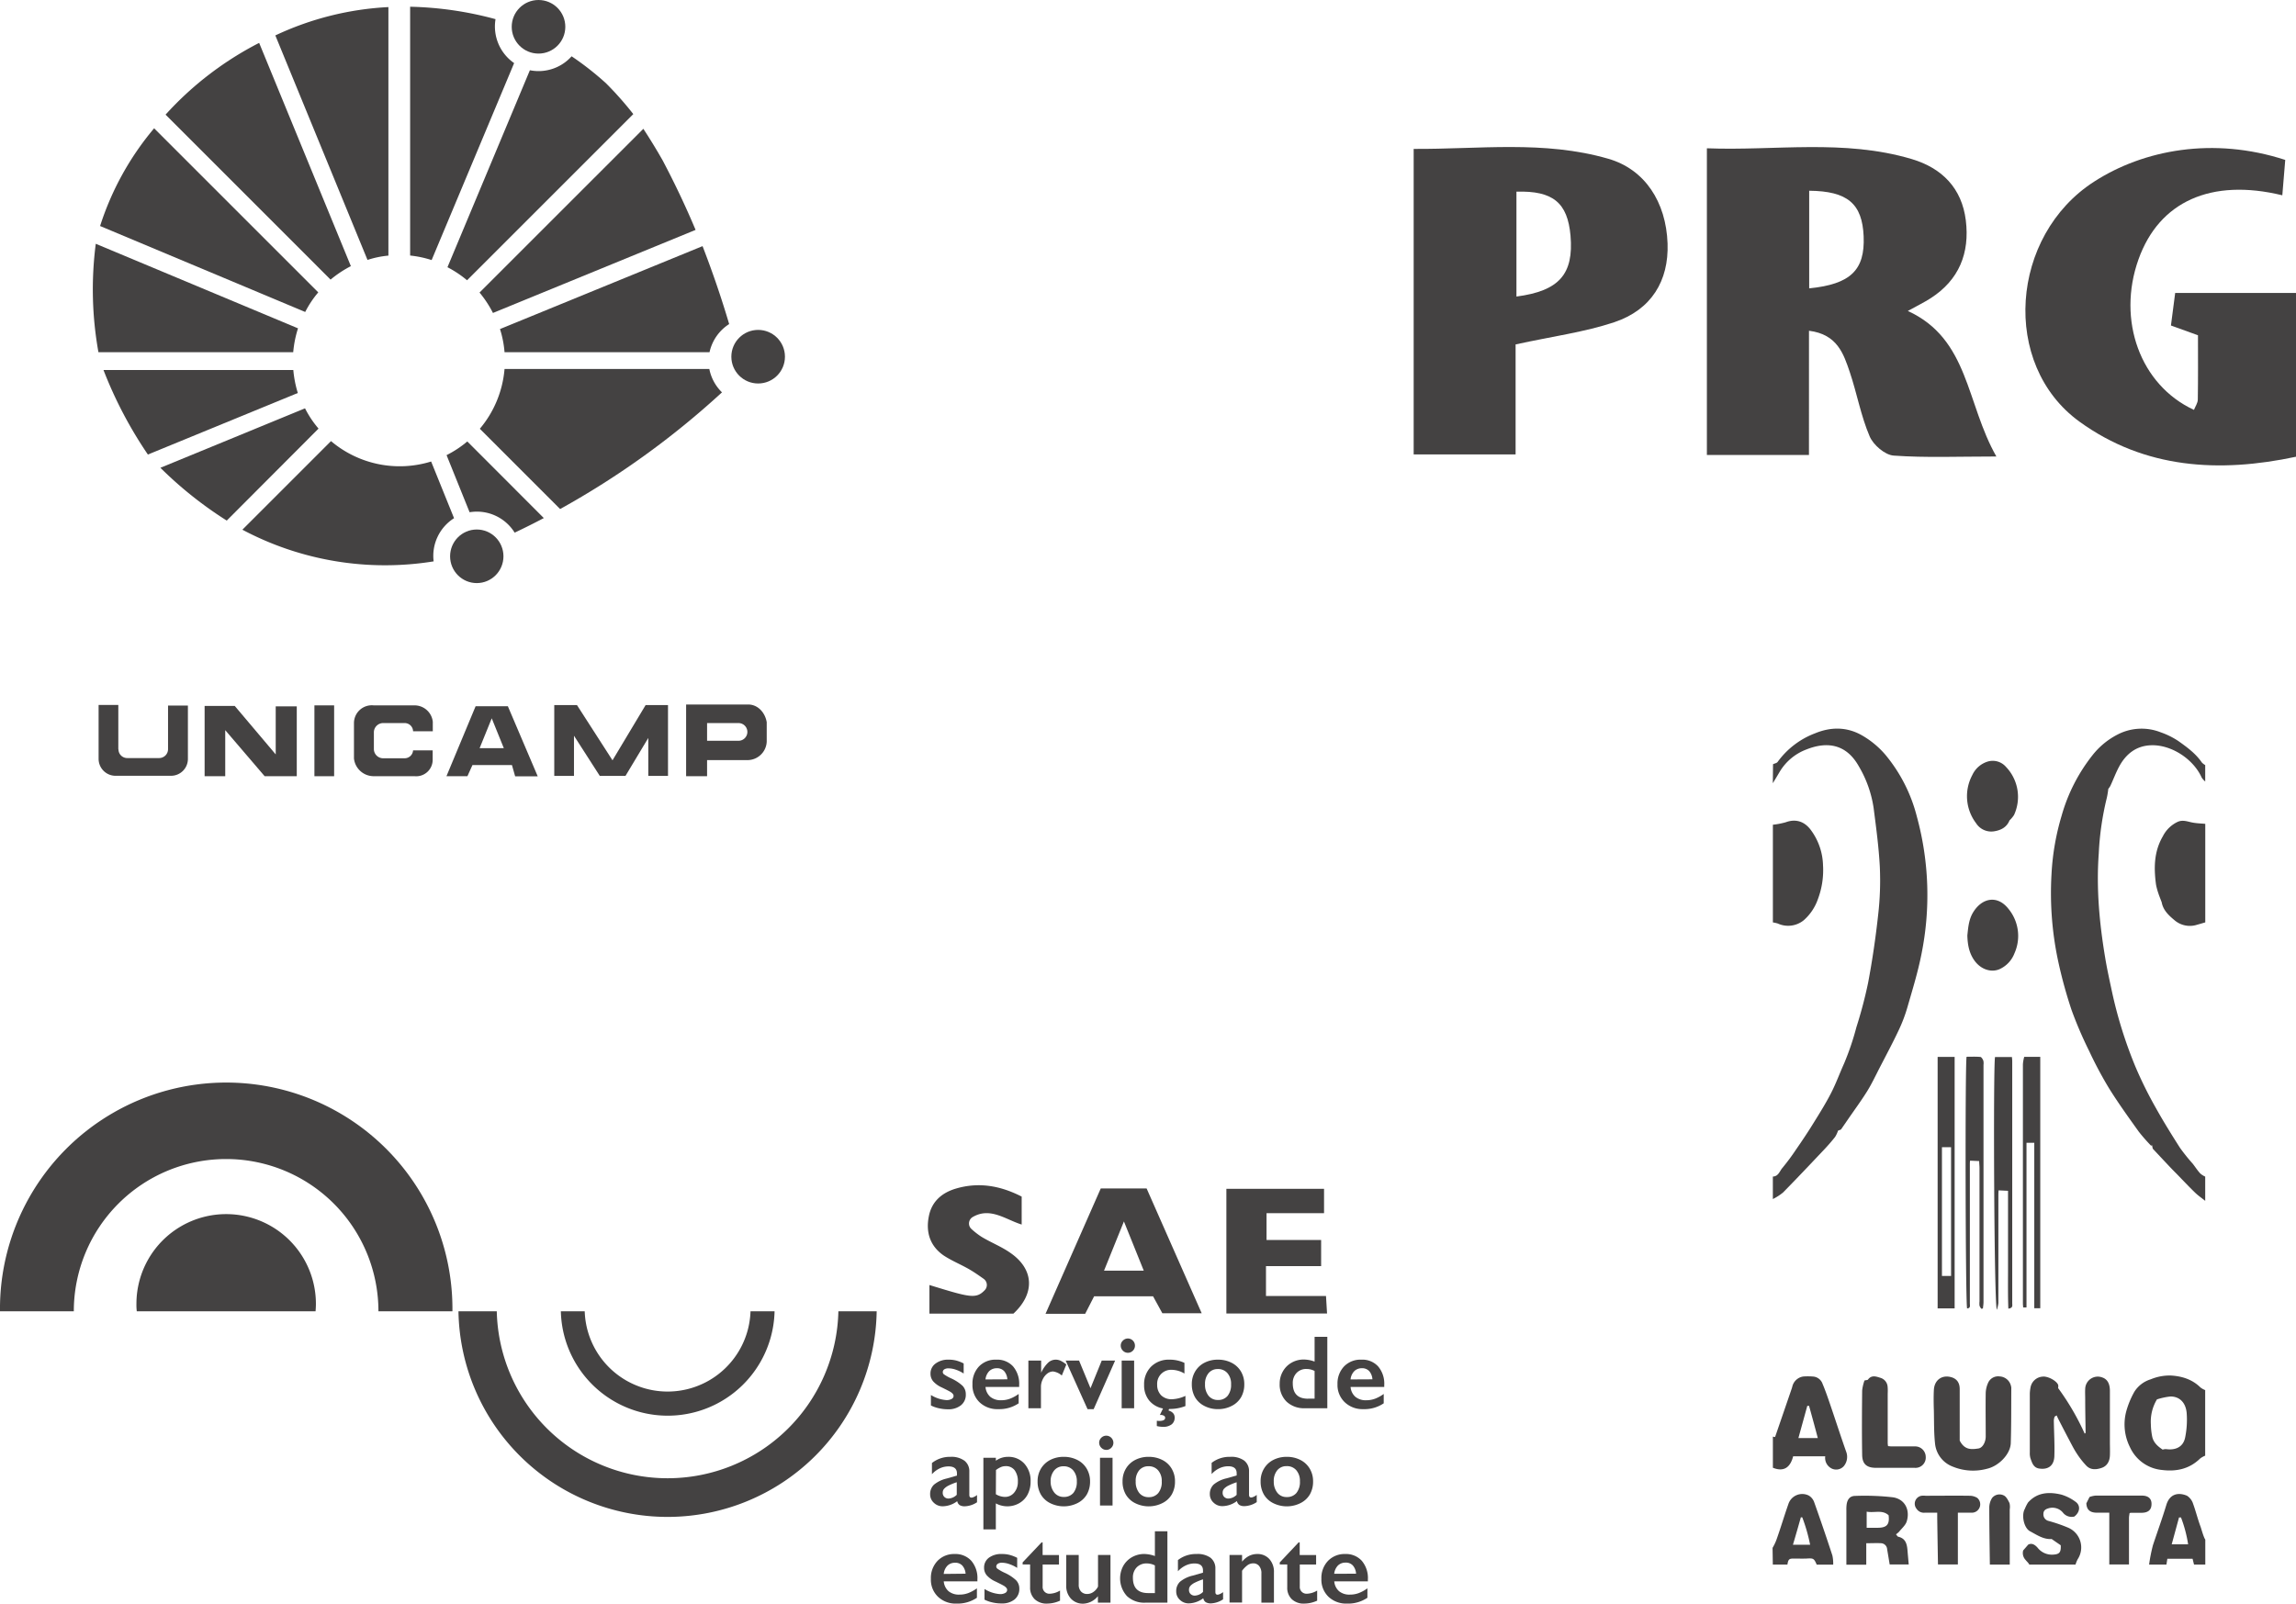<svg xmlns="http://www.w3.org/2000/svg" viewBox="0 0 787.27 550.03"><defs><style>.cls-1{fill:#444242;}</style></defs><title>logos-group</title><g id="Camada_2" data-name="Camada 2"><g id="FESTV_arts_H"><g id="_90919680" data-name=" 90919680"><path id="_124851560" data-name=" 124851560" class="cls-1" d="M140.63,87.64V2.31a121.06,121.06,0,0,1,29.28,4.26,15.26,15.26,0,0,0,6.38,15.07L148,89.2a35.82,35.82,0,0,0-7.41-1.56Z"/><path id="_124851488" data-name=" 124851488" class="cls-1" d="M133.18,87.64V2.43a103.15,103.15,0,0,0-38.77,9.72l31.6,77a32.62,32.62,0,0,1,7.17-1.48Z"/><path id="_124851416" data-name=" 124851416" class="cls-1" d="M120.3,91.26,88.86,14.71A112.48,112.48,0,0,0,56.77,39.32L113.35,95.9a37.75,37.75,0,0,1,7-4.64Z"/><path id="_124851344" data-name=" 124851344" class="cls-1" d="M52.85,44A98.56,98.56,0,0,0,34.32,77.52L104.65,107a34.2,34.2,0,0,1,4.48-6.72L52.85,44Z"/><path id="_124851272" data-name=" 124851272" class="cls-1" d="M102.18,112.61l-69.34-29a121.67,121.67,0,0,0,.91,37.18h66.79a37.38,37.38,0,0,1,1.64-8.16Z"/><path id="_124851200" data-name=" 124851200" class="cls-1" d="M100.57,126.9H35.48a143.35,143.35,0,0,0,15.23,29l51.41-21.11a37.56,37.56,0,0,1-1.55-7.94Z"/><path id="_124851128" data-name=" 124851128" class="cls-1" d="M109.22,147a34.34,34.34,0,0,1-4.63-6.95L55,160.44a133.58,133.58,0,0,0,22.75,18.11L109.22,147Z"/><path id="_124851056" data-name=" 124851056" class="cls-1" d="M148.69,192.54a15.29,15.29,0,0,1,7-14.81l-7.86-19.44a36.43,36.43,0,0,1-34.33-7L83.11,181.68a104.26,104.26,0,0,0,65.58,10.86Z"/><path id="_124850984" data-name=" 124850984" class="cls-1" d="M153.12,156.1l7.9,19.59a15.23,15.23,0,0,1,15.45,7q5.07-2.4,10-5l-26.24-26.28a35.86,35.86,0,0,1-7.14,4.71Z"/><path id="_124850912" data-name=" 124850912" class="cls-1" d="M247.54,134.55a15.31,15.31,0,0,1-4.32-8H173a36.49,36.49,0,0,1-8.47,20.51l27.53,27.53a288.59,288.59,0,0,0,55.48-40Z"/><path id="_124850840" data-name=" 124850840" class="cls-1" d="M207.88,28.65a116.87,116.87,0,0,1,9.27,10.48l-57,57a36.74,36.74,0,0,0-6.72-4.48l28.26-67.56A15.19,15.19,0,0,0,196,19.31a104.18,104.18,0,0,1,11.89,9.34Z"/><ellipse id="_124850768" data-name=" 124850768" class="cls-1" cx="163.48" cy="190.8" rx="9.15" ry="9.19"/><circle id="_124850696" data-name=" 124850696" class="cls-1" cx="259.96" cy="122.34" r="9.19"/><circle id="_124850624" data-name=" 124850624" class="cls-1" cx="184.65" cy="9.19" r="9.19"/><polygon id="_124850528" data-name=" 124850528" class="cls-1" points="70.16 266.23 70.16 242.12 80.49 242.12 94.54 258.75 94.54 242.27 101.76 242.27 101.76 266.23 90.75 266.23 77.23 250.43 77.23 266.23 70.16 266.23"/><polygon id="_124850456" data-name=" 124850456" class="cls-1" points="107.81 266.23 107.81 241.93 114.57 241.93 114.57 266.23 107.81 266.23"/><path id="_124850384" data-name=" 124850384" class="cls-1" d="M141.64,257.37h6.72v3.23a5.65,5.65,0,0,1-6.23,5.62h-14a6.8,6.8,0,0,1-6.76-6.08V248a6.12,6.12,0,0,1,6.76-6.07h14a6.3,6.3,0,0,1,6.27,5.62v3.26h-6.76a2.88,2.88,0,0,0-3-2.81h-7.06a3.21,3.21,0,0,0-3.38,3v6.07a3.19,3.19,0,0,0,3.38,3h7.06a2.89,2.89,0,0,0,3-2.77Z"/><path class="cls-1" d="M174.14,242.23H163.08l-10,24h7.19L162,262.4h13.54l1.1,3.87h7.74Zm-1.39,14.37h-8.29l4.15-10.23,4.14,10.23Z"/><polygon id="_124850240" data-name=" 124850240" class="cls-1" points="196.81 252.34 196.81 266.12 190.05 266.12 190.05 241.82 197.83 241.82 210.02 260.77 221.38 241.82 229.05 241.82 229.05 266.12 222.29 266.12 222.29 253.1 214.47 266.12 205.66 266.12 196.81 252.34"/><path class="cls-1" d="M256.54,241.63H235.26v24.6h7.19V260.7h14.09a6.62,6.62,0,0,0,6.36-6.36v-6.63C262.35,244.39,259.86,241.63,256.54,241.63Zm-3.31,12.44H242.45V248h10.78A3,3,0,1,1,253.23,254.07Z"/><path id="_124850096" data-name=" 124850096" class="cls-1" d="M40.57,257V241.78H33.81v18.49a5.81,5.81,0,0,0,5.81,5.81h19a5.79,5.79,0,0,0,5.81-5.81V242H57.62v15a3.05,3.05,0,0,1-3,3h-11a3,3,0,0,1-3-3Z"/><path id="_124850024" data-name=" 124850024" class="cls-1" d="M238.48,78.78Q233.37,66.65,227.21,55q-3.14-5.52-6.61-10.82l-56.17,56.16a37.71,37.71,0,0,1,4.6,7l69.45-28.48Z"/><path id="_124849952" data-name=" 124849952" class="cls-1" d="M240.9,84.42c3.38,8.77,6.46,17.7,9.12,26.73a15.35,15.35,0,0,0-6.73,9.65H173a35.22,35.22,0,0,0-1.56-7.94L240.9,84.42Z"/></g><path class="cls-1" d="M689.11,517.72a5.53,5.53,0,0,0-.08-2.2c-.49-1-1.12-2.26-2-2.63a3.26,3.26,0,0,0-3.93.84,6.17,6.17,0,0,0-1,3.44c0,6.48.12,13,.2,19.45h6.82Q689.12,527.17,689.11,517.72Z"/><path class="cls-1" d="M712.4,534.81A7.37,7.37,0,0,0,709.22,524a52.77,52.77,0,0,0-6.92-2.38,2.29,2.29,0,0,1-1.64-2.37c0-1.07.62-1.58,1.56-1.87a4.69,4.69,0,0,1,5.1,1.38,3.79,3.79,0,0,0,3.94,1.39c2-1.52,2.22-3.88.32-5.14a15.42,15.42,0,0,0-4.8-2.39c-4.19-1-8.28-.81-11.42,2.75a13.9,13.9,0,0,0-1.07,2.15c-1.23,2.08-.36,6.53,1.77,7.67,2.36,1.25,4.63,2.87,7.42,2.66L706.6,530c.13,2.45-.46,3.08-2.6,3.21a6.2,6.2,0,0,1-5.34-2.38c-.89-1-1.95-1.7-3.2-1.06l-1.74,2a3.41,3.41,0,0,0,.84,3.27c.3.43,1,1,1.26,1.58h15.85A10.7,10.7,0,0,1,712.4,534.81Z"/><path class="cls-1" d="M693.63,365q0,41,0,81.94c0,.49.06,1,.09,1.48l1.14,0V403.56c0-3.46,0-11.61,0-11.61l2.67,0V448.7h2.05V362.47h-5.5A13.45,13.45,0,0,0,693.63,365Z"/><path class="cls-1" d="M737.73,515.78c0-1.79-1.13-2.8-3.25-2.81-5.33,0-10.67,0-16,0a8.36,8.36,0,0,0-2,.47l-1.09,2.16c.07,2.08,1.11,3.14,3.32,3.22,1.4,0,2.8,0,4.54,0v17.77H730c0-.84,0-1.69,0-2.54,0-4.44,0-8.89,0-13.33,0-.61.14-1.22.19-1.7a2.14,2.14,0,0,1,.35-.16c1.28,0,2.57,0,3.85,0C736.66,518.82,737.75,517.8,737.73,515.78Z"/><path class="cls-1" d="M688.64,448.84c1.68-.2,1.33-1.18,1.33-1.87q0-41.49,0-83c0-.43-.06-.86-.1-1.43h-5.8c-.65,2.83-.33,85.34.63,86.69a12.53,12.53,0,0,0,.52-2.29q0-18.46,0-36.91c0-.52,0-1,.08-1.76l3.23.16V422.1c0,4.45,0,8.9,0,13.34S688.46,444.33,688.64,448.84Z"/><path class="cls-1" d="M676.58,312.89c-1.54,2.5-1.72,5.37-2,7.94.08,3.28.65,6.16,2.46,8.66,2.21,3.06,5.8,4.2,8.7,2.86a9.79,9.79,0,0,0,5-5.4,14.6,14.6,0,0,0-2.12-15.3C684.87,306.94,679.64,307.91,676.58,312.89Z"/><path class="cls-1" d="M670.22,362.5h-5.83v86.25h5.83ZM669,437.63h-3.13V393.47H669Z"/><path class="cls-1" d="M705.72,475c-.55-1.43-3.51-3-5.21-2.85a4.51,4.51,0,0,0-4.26,3.68,12.42,12.42,0,0,0-.25,2.35q0,10,0,20a6.3,6.3,0,0,0,.19,1.9c.56,1.57,1,3.32,3.06,3.61,3.07.44,5-1,5.16-4.11.15-4.13-.12-8.27-.18-12.41a5.85,5.85,0,0,1,.27-1.28l.7-.43c.2.44.39.89.61,1.31,1.15,2.24,2.3,4.48,3.48,6.71.88,1.65,1.7,3.34,2.72,4.9a28.68,28.68,0,0,0,3.4,4.36c1.48,1.51,3.43,1.34,5.27.7s2.68-2.25,2.78-4.16c.07-1.58,0-3.16,0-4.74,0-5.83,0-11.66,0-17.48,0-2.51-.89-4-2.54-4.59a4.32,4.32,0,0,0-5.93,3.85c-.07,1.18,0,2.37,0,3.56,0,3.85.09,7.71.14,11.56l-.31.28a86.63,86.63,0,0,0-9.12-15.64A2.89,2.89,0,0,0,705.72,475Z"/><path class="cls-1" d="M647.24,475.63a3.44,3.44,0,0,0-2.46-3.06c-1.43-.45-3.06-1.07-4.28.61-.13.17-.52.14-1.19.3a15.33,15.33,0,0,0-.8,3.45c-.07,7.3-.12,14.61,0,21.91,0,3.2,1.44,4.57,4.66,4.6,4.44,0,8.88,0,13.33,0a3.52,3.52,0,0,0,3.81-3.78,3.63,3.63,0,0,0-3.76-3.57c-2.67,0-5.33,0-8,0-.37,0-.75-.07-1.16-.1a9,9,0,0,1-.12-1l0-16.88C647.3,477.3,647.32,476.46,647.24,475.63Z"/><path class="cls-1" d="M607.88,536.62h5c.31-1.87.59-2.09,2.38-2.06,1.38,0,2.76.05,4.14,0,2.39-.15,2.59-.08,3.53,2.09h5.65a13.11,13.11,0,0,0-.28-3.15c-2-6.11-4.07-12.19-6.23-18.25a4.33,4.33,0,0,0-1.88-2.31,5,5,0,0,0-7,3c-1.35,3.84-2.51,7.74-3.86,11.58a17.07,17.07,0,0,1-1.54,3.37m9.63-10.48.55,0a58.18,58.18,0,0,1,2.7,9.42h-5.9C615.78,526.46,616.65,523.4,617.51,520.34Z"/><path class="cls-1" d="M681.6,261.19a8.6,8.6,0,0,0-5.32,4.64,15.33,15.33,0,0,0,1.29,16.51,6.16,6.16,0,0,0,6,2.81c2.36-.33,4.48-1.31,5.46-3.76a9.75,9.75,0,0,0,1.56-1.87A14.87,14.87,0,0,0,687.8,263,6,6,0,0,0,681.6,261.19Z"/><path class="cls-1" d="M663.1,476.72c-.12,2.36-.08,4.74,0,7.11.08,3.79,0,7.61.41,11.37a9.43,9.43,0,0,0,5.95,7.78,18.31,18.31,0,0,0,11.9.77c4-.92,8-5,8.11-8.8.2-6.32.14-12.64.18-19a3,3,0,0,0-.11-.58,4.19,4.19,0,0,0-3.9-3.28,3.76,3.76,0,0,0-4,2.33,9.18,9.18,0,0,0-.76,3.24c-.08,5,0,10,0,15,0,2-1.09,3.93-2.49,4.14-2.33.35-4.73.63-6.43-2.71v-3.4c0-4.75,0-9.49,0-14.23,0-2.23-1-3.58-2.93-4.12C665.85,471.47,663.28,473.33,663.1,476.72Z"/><path class="cls-1" d="M752,515.81a5.1,5.1,0,0,0-2.12-2.81c-2.92-1.22-5.9-.69-7.07,3.17-1.41,4.66-3.08,9.24-4.61,13.86a58.13,58.13,0,0,0-1.3,6.59h5.94c.11-.69.22-1.37.32-2h8.65c.19.78.34,1.41.5,2h3.86v-8.57c-.55-.68-1.34-3.63-1.62-4.41C753.58,521.06,752.93,518.37,752,515.81Zm-7.35,13.86c.86-3.14,1.69-6.18,2.51-9.21h.68a44.67,44.67,0,0,1,2.44,9.22Z"/><path class="cls-1" d="M674.5,448.76c1.24-.05.94-1,.94-1.72q0-23.85,0-47.72c0-.37,0-.75.08-1.24l3.12.15c0,.87.11,1.6.11,2.33v45.79a6.63,6.63,0,0,0,0,1.48,4,4,0,0,0,.62,1.06l.55-.11c.07-.73.2-1.46.2-2.19q0-40.68,0-81.36a4,4,0,0,0-.07-1.47c-.2-.49-.63-1.22-1-1.25-1.59-.14-3.2-.06-4.73-.06C673.77,364.41,673.93,447.69,674.5,448.76Z"/><path class="cls-1" d="M755,261.54c-2.12-3.1-5.11-5.28-8.09-7.39a27,27,0,0,0-6.08-3,17.86,17.86,0,0,0-14.77.8,26,26,0,0,0-8.51,7,59.29,59.29,0,0,0-10.63,20.77,84.93,84.93,0,0,0-3.47,19.88,111.72,111.72,0,0,0,2.39,30.62,159.21,159.21,0,0,0,4.44,16.11,135.26,135.26,0,0,0,6.06,14.13,134.89,134.89,0,0,0,6.94,13c3.13,5,6.63,9.86,10.09,14.7a62.06,62.06,0,0,0,4.23,4.82l.29-.23c.09.42.18.85.27,1.23,1.72,1.84,3.4,3.64,5.09,5.43,1,1.07,2,2.11,3.06,3.16,2.1,2.16,4.16,4.36,6.32,6.45,1.08,1.05,2.34,1.9,3.51,2.85v-8.31a6.78,6.78,0,0,1-1.67-1.06c-1-1.06-1.74-2.27-2.63-3.39a64.78,64.78,0,0,1-4.32-5.38c-2.94-4.6-5.83-9.26-8.46-14a138.77,138.77,0,0,1-6.81-13.78,149.94,149.94,0,0,1-8.13-26.06c-.79-3.71-1.62-7.43-2.24-11.17-2-11.9-3.13-23.87-2.24-36a99.07,99.07,0,0,1,2.78-19.15,29.9,29.9,0,0,0,.49-3,6.35,6.35,0,0,0,.72-1.05c1-2.15,1.82-4.38,2.93-6.47,2.35-4.43,5.91-7.29,11.09-7.44,6.92-.2,14.43,4.73,17.28,11.08a6.12,6.12,0,0,0,1.21,1.35v-5.63A5,5,0,0,1,755,261.54Z"/><path class="cls-1" d="M607.88,268.64c.77-1.29,1.56-2.57,2.31-3.86a18.11,18.11,0,0,1,9.24-7.74c7.22-2.86,13.67-1.74,17.88,5.69a39.31,39.31,0,0,1,5.13,14.39c.87,6.74,1.78,13.5,2.13,20.28a102.65,102.65,0,0,1-.56,16.25c-.86,7.88-2,15.75-3.48,23.54a154.13,154.13,0,0,1-4,15.14,92.3,92.3,0,0,1-4.2,12.4c-1.53,3.39-2.8,6.91-4.5,10.21-1.88,3.65-4.07,7.14-6.24,10.63-1.81,2.93-3.74,5.8-5.7,8.63a74.63,74.63,0,0,1-4.75,6.4c-.93,1.09-1.35,2.89-3.25,2.94v7.71a18,18,0,0,0,3.48-2.23c4.76-4.84,9.42-9.78,14.09-14.72,1.32-1.4,2.59-2.85,3.78-4.36a9.73,9.73,0,0,0,1-2.15l1-.38,2.31-3.35c2.22-3.24,4.56-6.4,6.64-9.73,1.61-2.59,2.91-5.38,4.31-8.09,2.2-4.26,4.46-8.49,6.51-12.83a52.64,52.64,0,0,0,3-7.88c1.73-6,3.59-12,4.8-18.12a102.16,102.16,0,0,0-1.55-47.36,53.88,53.88,0,0,0-10.8-21.2,30.35,30.35,0,0,0-8.31-6.8c-5.06-2.78-10.45-2.74-15.75-.55a28.09,28.09,0,0,0-12.86,9.81c-.29.43-1.05.54-1.59.8"/><path class="cls-1" d="M744.36,471.78a16.76,16.76,0,0,0-6.88,1.29,10.12,10.12,0,0,0-5.61,4.24,29.71,29.71,0,0,0-2.8,6.74,17.36,17.36,0,0,0,1.25,12.27,13.45,13.45,0,0,0,10.95,7.85c4.91.62,9.41-.3,13.1-3.9a7.63,7.63,0,0,1,1.76-1V476.78a6.62,6.62,0,0,1-1.61-.9C751.69,473.09,748.17,472,744.36,471.78Zm4.91,21.2c-.57,3-2.83,4.34-5.93,4.11a6,6,0,0,0-1-.06,3.64,3.64,0,0,0-.78.17c-1.72-1.14-3.2-2.46-3.61-4.53a24.11,24.11,0,0,1-.45-4.23,14.78,14.78,0,0,1,2.09-8.47,22.33,22.33,0,0,1,4.67-1c3,0,5.18,2,5.52,5.61A30.85,30.85,0,0,1,749.27,493Z"/><path class="cls-1" d="M746.78,281.84a10.89,10.89,0,0,0-5.17,5c-3.06,5.22-3.12,10.9-2.32,16.67a23.08,23.08,0,0,0,.93,3.29l0,.05c.33.87.67,1.74,1,2.62.51,2.77,2.45,4.53,4.47,6.21a8.06,8.06,0,0,0,7.67,1.49c.94-.26,1.87-.54,2.8-.81v-33.8c-1.38-.12-2.78-.16-4.15-.4C750.26,281.88,748.65,281.07,746.78,281.84Z"/><path class="cls-1" d="M659.05,513a2.76,2.76,0,0,0-1.9,4.47,3,3,0,0,0,2.79,1.36h4.31c0,.86,0,1.34,0,1.83q.12,8,.26,15.93h6.82V518.83c1.77,0,3.34,0,4.9,0a2.88,2.88,0,0,0,1.74-5.08,4.92,4.92,0,0,0-2.62-.73c-5-.07-10.07,0-15.11,0A7.84,7.84,0,0,0,659.05,513Z"/><path class="cls-1" d="M633.19,516a14.28,14.28,0,0,0-.09,2.07q0,9.3,0,18.6h6.82V529.3c1.93,0,3.55-.09,5.16,0a2.2,2.2,0,0,1,2,2.1c.3,1.73.58,3.46.87,5.19h6.53c-.14-1.59-.29-3.19-.42-4.78-.17-2.17-.61-4.15-3.17-4.74-.26-.06-.45-.46-.78-.82a7.27,7.27,0,0,0,1.06-.89c.92-1.15,2.21-2.22,2.62-3.54,1.19-3.82-.51-7.62-4.71-8.27a86.17,86.17,0,0,0-13-.48C634.34,513.1,633.46,514.2,633.19,516Zm6.87,2.47c2.65.52,5.33-.77,7.52,1.24.39,3.14-.58,4.26-3.68,4.29-1.22,0-2.45,0-3.84,0Z"/><path class="cls-1" d="M618.5,315.61a17.12,17.12,0,0,0,4.85-7.26,28.26,28.26,0,0,0,1.74-11.63A21.22,21.22,0,0,0,621,284.79c-2.3-3.18-5.38-4-8.69-2.77a26.65,26.65,0,0,1-4.41.85v33.5a13.22,13.22,0,0,1,1.68.38A8.48,8.48,0,0,0,618.5,315.61Z"/><path class="cls-1" d="M614.85,499.48h11a4.06,4.06,0,0,0,2.1,4.14,3.5,3.5,0,0,0,4.32-.82,5,5,0,0,0,.72-5c-1.86-5.28-3.58-10.62-5.39-15.92-.83-2.44-1.67-4.89-2.67-7.26a3.73,3.73,0,0,0-3.39-2.5,20.73,20.73,0,0,0-3.25,0,4.54,4.54,0,0,0-3.71,3.37,10.19,10.19,0,0,1-.34,1.11c-1.85,5.4-3.7,10.79-5.59,16.28l-.75-.14v10.67C611.84,505,613.93,503.09,614.85,499.48Zm4.85-17.3.6,0c1,3.61,2,7.21,3,11.05h-6.65C617.71,489.4,618.71,485.79,619.7,482.18Z"/><path class="cls-1" d="M620.27,156.05h-35V50.86c23.24.92,46.91-3.25,70.26,3.7,10.39,3.1,17.16,10,18.52,21,1.39,11.21-2.29,20.48-12.11,26.76-2.27,1.45-4.69,2.63-7.77,4.33,21,9.63,19.93,31.59,30.36,49.92-13.14,0-24.22.47-35.21-.31-3-.21-7-3.66-8.24-6.6-3-7-4.34-14.69-6.8-22-2.15-6.32-4.28-13-14-14.22Zm.08-57.15c14.2-1.42,19.16-6.28,18.67-17.84-.48-11.2-5.5-15.52-18.67-15.64Z"/><path class="cls-1" d="M783.58,54.85c-.36,4.23-.7,8.11-1,12.13-24.46-5.94-42.23,2.18-49.3,21.93-7.49,20.93.61,43.18,19,51.67.47-1.18,1.3-2.35,1.32-3.52.12-7.21.06-14.43.06-22.07l-9.27-3.35c.46-3.52.91-7,1.45-11.16h41.43v56.17c-26.21,5.59-51.82,4.21-74.27-12.05-27-19.59-23.77-63.81,5.1-82.34C735,51.39,758.85,46.8,783.58,54.85Z"/><path class="cls-1" d="M519.68,118.13v37.72H484.73V51.07c22.28.15,44.71-3,66.73,3.38,12.54,3.61,19.83,14.82,20.33,29.07.44,12.77-5.53,22.73-18.29,27C543.36,113.9,532.56,115.32,519.68,118.13Zm.29-16.42c14.68-1.92,19.68-7.71,18.54-20.9-1-11.28-6-15.45-18.54-15.07Z"/><g id="art"><path class="cls-1" d="M77.54,397.53a52.22,52.22,0,0,1,52.22,52.22h25.37A77.57,77.57,0,1,0,0,449.75H25.31a52.22,52.22,0,0,1,52.21-52.22Z"/><path class="cls-1" d="M108.2,449.76c.07-.85.12-1.71.12-2.57a30.77,30.77,0,0,0-61.54,0,18.36,18.36,0,0,0,.12,2.57Z"/><path class="cls-1" d="M257.34,449.76a28.44,28.44,0,0,1-56.85,0h-8.18a36.65,36.65,0,0,0,73.28,0Z"/><path class="cls-1" d="M287.47,449.76a58.58,58.58,0,0,1-117.13,0H157.2a71.71,71.71,0,0,0,143.4,0Z"/></g><g id="SAE"><path class="cls-1" d="M393.16,407.62l18.89,42.81H398.56l-3.19-5.82H375.16l-3.07,6H358.5l18.94-43Zm-7.78,11.31-6.82,16.88h13.62Z"/><path class="cls-1" d="M453,434.25H434.09V444.5h20.58l.36,6H420.51V407.75H454v8.34H434.28v9.21H453Z"/><path class="cls-1" d="M350.32,410.41V420c-5.59-1.75-10.8-6.09-16.81-2.57a2.57,2.57,0,0,0-.89,3.52,2.88,2.88,0,0,0,.56.65,25.54,25.54,0,0,0,3.3,2.56c3.27,2,6.93,3.4,10,5.58,8.15,5.65,8.43,13.95,1,20.82H318.69v-9.82c13.82,4.24,16,4.91,19,1.73a2.56,2.56,0,0,0-.13-3.62,2,2,0,0,0-.27-.23c-1.55-1.09-3.06-2.16-4.67-3.11-2.92-1.73-6.15-3-9-4.87-4.71-3.22-6.24-8-5.13-13.49,1-5.13,4.54-8.1,9.36-9.51C335.64,405.37,343,406.66,350.32,410.41Z"/></g><g id="curves"><path class="cls-1" d="M325.3,466.34a10.09,10.09,0,0,1,2.57.3,12.77,12.77,0,0,1,2.56,1v3.45a11.68,11.68,0,0,0-2.63-1.29,7.69,7.69,0,0,0-2.56-.48,2.62,2.62,0,0,0-1.45.34,1.13,1.13,0,0,0-.52,1,1,1,0,0,0,.43.73,15.71,15.71,0,0,0,2.4,1.35,14.83,14.83,0,0,1,3.94,2.56,4.09,4.09,0,0,1,1.12,2.89,4.57,4.57,0,0,1-1.68,3.81,6.81,6.81,0,0,1-4.44,1.36,13.8,13.8,0,0,1-3.27-.39,11.1,11.1,0,0,1-2.57-.92v-3.59a11.53,11.53,0,0,0,5.31,1.75,3.54,3.54,0,0,0,1.78-.39,1.17,1.17,0,0,0,.68-1,1.13,1.13,0,0,0-.24-.71,3.47,3.47,0,0,0-.73-.65c-.33-.22-1.35-.75-3.07-1.59a8.81,8.81,0,0,1-2.92-2.06,4,4,0,0,1-.95-2.65,4.15,4.15,0,0,1,1.71-3.47A7.11,7.11,0,0,1,325.3,466.34Z"/><path class="cls-1" d="M341.64,466.34a7.34,7.34,0,0,1,5.72,2.3,9.17,9.17,0,0,1,2.1,6.41v.66H337.92a5,5,0,0,0,1.64,3.37,5.62,5.62,0,0,0,3.78,1.18,8.41,8.41,0,0,0,3-.54,12.84,12.84,0,0,0,2.95-1.62v3.21a11.82,11.82,0,0,1-7,2,8.81,8.81,0,0,1-6.4-2.34,8.11,8.11,0,0,1-2.44-6.23,8.45,8.45,0,0,1,2.26-6.1A7.84,7.84,0,0,1,341.64,466.34Zm3.77,6.74a4.78,4.78,0,0,0-1.09-2.8,3.25,3.25,0,0,0-2.57-1,3.62,3.62,0,0,0-2.56,1,4.74,4.74,0,0,0-1.28,2.84Z"/><path class="cls-1" d="M362,466.34a3.91,3.91,0,0,1,1.69.38,9.73,9.73,0,0,1,1.94,1.28l-1.55,3.78a5.66,5.66,0,0,0-3-1.39,3.25,3.25,0,0,0-2,.74,5.26,5.26,0,0,0-1.56,2,5.66,5.66,0,0,0-.59,2.45V483h-4.31V466.66H357v4.16H357a11.4,11.4,0,0,1,2.37-3.42A3.8,3.8,0,0,1,362,466.34Z"/><path class="cls-1" d="M370,466.66l3.92,9.48,3.85-9.48h4.59L375,483.32h-2.09l-7.5-16.66Z"/><path class="cls-1" d="M386.73,459.08a2.44,2.44,0,0,1,2.43,2.44,2.4,2.4,0,0,1-.7,1.73,2.38,2.38,0,0,1-3.34.1l-.1-.1a2.41,2.41,0,0,1-.73-1.71,2.32,2.32,0,0,1,.73-1.73A2.39,2.39,0,0,1,386.73,459.08Zm2.15,7.58V483h-4.27V466.66Z"/><path class="cls-1" d="M401,466.34a11.81,11.81,0,0,1,5.13,1.1v3.66a8.78,8.78,0,0,0-4.35-1.28,4.77,4.77,0,0,0-5,4.51,4.28,4.28,0,0,0,0,.62,5,5,0,0,0,1.43,3.68,5.13,5.13,0,0,0,3.77,1.28,12.07,12.07,0,0,0,4.49-1.15v3.49a14.68,14.68,0,0,1-5.6,1l-.21.52c1.41.44,2.12,1.25,2.12,2.43a2.9,2.9,0,0,1-1,2.31,4.71,4.71,0,0,1-3.12.87,9.63,9.63,0,0,1-2-.27V487.3l.76.06c1.4,0,2.1-.36,2.1-1.09a.82.82,0,0,0-.39-.68,2.11,2.11,0,0,0-1.28-.28h-.14l1.07-2.23A8,8,0,0,1,394,480.3,8.2,8.2,0,0,1,392.3,475a8.45,8.45,0,0,1,2.43-6.3A8.56,8.56,0,0,1,401,466.34Z"/><path class="cls-1" d="M417.64,466.34a10,10,0,0,1,4.64,1.06,7.85,7.85,0,0,1,3.23,3,8.44,8.44,0,0,1,1.14,4.36,8.76,8.76,0,0,1-1.09,4.45,7.69,7.69,0,0,1-3.23,3,10.05,10.05,0,0,1-4.69,1.1,9.86,9.86,0,0,1-4.68-1.1,7.7,7.7,0,0,1-3.21-3,8.87,8.87,0,0,1-1.09-4.45,8.28,8.28,0,0,1,1.16-4.39,7.84,7.84,0,0,1,3.23-3A9.86,9.86,0,0,1,417.64,466.34Zm-4.45,8.44a6,6,0,0,0,1.2,3.93,4,4,0,0,0,3.22,1.46,4.13,4.13,0,0,0,3.31-1.4,6,6,0,0,0,1.2-4,5.52,5.52,0,0,0-1.28-3.85,4.22,4.22,0,0,0-3.31-1.36,4,4,0,0,0-3.12,1.39A5.63,5.63,0,0,0,413.19,474.78Z"/><path class="cls-1" d="M450.76,467v-8.49h4.36V483h-7.69a8.7,8.7,0,0,1-6.28-2.26,8.15,8.15,0,0,1-2.36-6.17,8.26,8.26,0,0,1,1.09-4.2,7.81,7.81,0,0,1,3-3,8.26,8.26,0,0,1,4.14-1.08A11,11,0,0,1,450.76,467Zm-2.25,12.7h2.25v-9.48a5.9,5.9,0,0,0-2.76-.68,4.49,4.49,0,0,0-3.44,1.37,4.9,4.9,0,0,0-1.28,3.54Q443.27,479.73,448.51,479.73Z"/><path class="cls-1" d="M466.82,466.34a7.31,7.31,0,0,1,5.71,2.3,9.13,9.13,0,0,1,2.11,6.41v.66H463.1a5,5,0,0,0,1.64,3.37,5.6,5.6,0,0,0,3.78,1.18,8.45,8.45,0,0,0,3-.54,12.78,12.78,0,0,0,2.94-1.62v3.21a11.77,11.77,0,0,1-7,2,8.8,8.8,0,0,1-6.33-2.34,8.14,8.14,0,0,1-2.52-6.23,8.46,8.46,0,0,1,2.27-6.1A7.84,7.84,0,0,1,466.82,466.34Zm3.77,6.74a4.84,4.84,0,0,0-1.09-2.8,3.26,3.26,0,0,0-2.57-1,3.6,3.6,0,0,0-2.56,1,4.68,4.68,0,0,0-1.28,2.84Z"/><path class="cls-1" d="M325.88,499.67A7.55,7.55,0,0,1,330.7,501a4.54,4.54,0,0,1,1.67,3.74v8c0,.62.25.93.75.92a2.25,2.25,0,0,0,.89-.27,3.79,3.79,0,0,0,1-.63v2.49a8.08,8.08,0,0,1-4.14,1.38,3.34,3.34,0,0,1-1.78-.38,2.1,2.1,0,0,1-.87-1.37,8.52,8.52,0,0,1-5,1.75,4.26,4.26,0,0,1-3-1.19,3.87,3.87,0,0,1-1.29-2.86,4.43,4.43,0,0,1,1.29-3.34,10.65,10.65,0,0,1,4.42-2.14l3.49-1v-.75q0-2.4-2.91-2.4a7.09,7.09,0,0,0-3,.68,8.36,8.36,0,0,0-2.67,2v-3.84A9.89,9.89,0,0,1,325.88,499.67ZM323.25,512a1.89,1.89,0,0,0,.57,1.43,1.94,1.94,0,0,0,1.41.54,4.23,4.23,0,0,0,2.83-1.28v-4.31a20.45,20.45,0,0,0-2.83,1.15,5.36,5.36,0,0,0-1.52,1.11,2,2,0,0,0-.46,1.34Z"/><path class="cls-1" d="M345.59,499.67a7.29,7.29,0,0,1,5.65,2.34,8.73,8.73,0,0,1,2.14,6.12,9.43,9.43,0,0,1-1,4.42,7.38,7.38,0,0,1-2.87,3,8.17,8.17,0,0,1-4.21,1.09,8.4,8.4,0,0,1-3.84-1v8.91h-4.27V500h4.28V501A7.05,7.05,0,0,1,345.59,499.67Zm-4.12,12.82a6.1,6.1,0,0,0,3,.92,4,4,0,0,0,3.26-1.45,5.57,5.57,0,0,0,1.28-3.75,6.29,6.29,0,0,0-1.09-3.93,3.71,3.71,0,0,0-3.11-1.42,4.18,4.18,0,0,0-1.45.26,8.33,8.33,0,0,0-1.85,1.07Z"/><path class="cls-1" d="M364.75,499.67a10.09,10.09,0,0,1,4.64,1.06,7.73,7.73,0,0,1,3.23,3,8.44,8.44,0,0,1,1.15,4.36,8.87,8.87,0,0,1-1.09,4.45,7.69,7.69,0,0,1-3.23,3,10.46,10.46,0,0,1-9.38,0,7.62,7.62,0,0,1-3.2-3,8.76,8.76,0,0,1-1.09-4.45,8.3,8.3,0,0,1,1.15-4.38,8,8,0,0,1,3.23-3A9.91,9.91,0,0,1,364.75,499.67Zm-4.5,8.45a6,6,0,0,0,1.28,3.84,4,4,0,0,0,3.22,1.46,4.12,4.12,0,0,0,3.31-1.39,6,6,0,0,0,1.17-3.91,5.61,5.61,0,0,0-1.28-3.85,4.23,4.23,0,0,0-3.31-1.36,4,4,0,0,0-3.11,1.36A5.71,5.71,0,0,0,360.25,508.12Z"/><path class="cls-1" d="M379.33,492.41a2.46,2.46,0,0,1,2.44,2.44,2.41,2.41,0,0,1-.71,1.7,2.35,2.35,0,0,1-3.33.1l-.11-.1a2.41,2.41,0,0,1-.73-1.7,2.33,2.33,0,0,1,.73-1.73A2.39,2.39,0,0,1,379.33,492.41Zm2.15,7.58v16.37h-4.3V500Z"/><path class="cls-1" d="M393.88,499.67a10.09,10.09,0,0,1,4.64,1.06,7.73,7.73,0,0,1,3.23,3,8.34,8.34,0,0,1,1.14,4.36,8.76,8.76,0,0,1-1.09,4.45,7.63,7.63,0,0,1-3.23,3,10.44,10.44,0,0,1-9.37,0,7.62,7.62,0,0,1-3.2-3,8.76,8.76,0,0,1-1.09-4.45,8.3,8.3,0,0,1,1.15-4.38,7.87,7.87,0,0,1,3.23-3A9.88,9.88,0,0,1,393.88,499.67Zm-4.46,8.45a6,6,0,0,0,1.2,3.92,4,4,0,0,0,3.22,1.46,4.13,4.13,0,0,0,3.31-1.4,5.94,5.94,0,0,0,1.2-4,5.48,5.48,0,0,0-1.28-3.84,4.18,4.18,0,0,0-3.3-1.36,4,4,0,0,0-3.2,1.43A5.64,5.64,0,0,0,389.42,508.12Z"/><path class="cls-1" d="M421.79,499.67a7.55,7.55,0,0,1,4.82,1.28,4.54,4.54,0,0,1,1.67,3.74v8c0,.62.25.93.75.92a2.3,2.3,0,0,0,.89-.27,3.79,3.79,0,0,0,1-.63v2.49a8.08,8.08,0,0,1-4.14,1.38,3.34,3.34,0,0,1-1.78-.38,2.1,2.1,0,0,1-.87-1.37,8.52,8.52,0,0,1-5,1.75,4.26,4.26,0,0,1-3-1.19,3.87,3.87,0,0,1-1.29-2.86,4.43,4.43,0,0,1,1.29-3.34,10.59,10.59,0,0,1,4.42-2.14l3.49-1v-.75q0-2.4-2.91-2.4a7.09,7.09,0,0,0-3,.68,8.4,8.4,0,0,0-2.68,2v-3.84A9.93,9.93,0,0,1,421.79,499.67ZM419.23,512a1.89,1.89,0,0,0,.56,1.44,2,2,0,0,0,1.41.54,4.25,4.25,0,0,0,2.83-1.28v-4.31a20.45,20.45,0,0,0-2.83,1.15,5.15,5.15,0,0,0-1.51,1.1A2,2,0,0,0,419.23,512Z"/><path class="cls-1" d="M441.23,499.67a10.09,10.09,0,0,1,4.64,1.06,7.85,7.85,0,0,1,3.23,3,8.44,8.44,0,0,1,1.14,4.36,8.76,8.76,0,0,1-1.09,4.45,7.63,7.63,0,0,1-3.23,3,10.44,10.44,0,0,1-9.37,0,7.64,7.64,0,0,1-3.21-3,8.87,8.87,0,0,1-1.09-4.45,8.22,8.22,0,0,1,1.16-4.38,7.87,7.87,0,0,1,3.23-3A9.86,9.86,0,0,1,441.23,499.67Zm-4.47,8.45A6,6,0,0,0,438,512a3.92,3.92,0,0,0,3.22,1.46,4.14,4.14,0,0,0,3.31-1.4,5.94,5.94,0,0,0,1.2-4,5.57,5.57,0,0,0-1.28-3.84,4.2,4.2,0,0,0-3.31-1.36,4,4,0,0,0-3.19,1.43A5.71,5.71,0,0,0,436.76,508.12Z"/><path class="cls-1" d="M327.32,533a7.35,7.35,0,0,1,5.72,2.31,9.15,9.15,0,0,1,2.1,6.41v.65H323.6a5.05,5.05,0,0,0,1.64,3.38,5.56,5.56,0,0,0,3.78,1.17,8.4,8.4,0,0,0,3-.53,13.23,13.23,0,0,0,2.95-1.62V548a11.81,11.81,0,0,1-7,2,8.76,8.76,0,0,1-6.33-2.33,8.1,8.1,0,0,1-2.45-6.2,8.46,8.46,0,0,1,2.27-6.11A7.81,7.81,0,0,1,327.32,533Zm3.77,6.75A4.78,4.78,0,0,0,330,537a3.19,3.19,0,0,0-2.57-1,3.56,3.56,0,0,0-2.56,1,4.71,4.71,0,0,0-1.28,2.83Z"/><path class="cls-1" d="M343.65,533a10,10,0,0,1,2.56.31,13.06,13.06,0,0,1,2.57,1v3.45a12.3,12.3,0,0,0-2.63-1.28,8,8,0,0,0-2.56-.49,2.54,2.54,0,0,0-1.45.35,1.15,1.15,0,0,0-.53,1,1,1,0,0,0,.44.73,15.71,15.71,0,0,0,2.4,1.35,14.54,14.54,0,0,1,3.93,2.56,4.06,4.06,0,0,1,1.13,2.88,4.59,4.59,0,0,1-1.65,3.74,6.79,6.79,0,0,1-4.45,1.35,13.35,13.35,0,0,1-3.27-.38,11.26,11.26,0,0,1-2.57-.92V545a11.53,11.53,0,0,0,5.31,1.75,3.54,3.54,0,0,0,1.78-.39,1.18,1.18,0,0,0,.68-1,1.13,1.13,0,0,0-.24-.71,3.47,3.47,0,0,0-.73-.65c-.33-.22-1.35-.75-3.07-1.59a8.7,8.7,0,0,1-2.92-2.07,3.92,3.92,0,0,1-.95-2.64,4.14,4.14,0,0,1,1.71-3.47A7.14,7.14,0,0,1,343.65,533Z"/><path class="cls-1" d="M357.15,529h.35v4.34h5.61v3.26h-5.6v7.55a2.31,2.31,0,0,0,2.15,2.47H360a7.26,7.26,0,0,0,3.47-1.09V549a10.75,10.75,0,0,1-4.38,1,5.9,5.9,0,0,1-4.32-1.51,5.47,5.47,0,0,1-1.56-4.09v-7.82h-2.56v-.71Z"/><path class="cls-1" d="M369.88,533.32v10.13a3.34,3.34,0,0,0,.8,2.42,2.78,2.78,0,0,0,2.11.84,3.71,3.71,0,0,0,2.09-.67,4.88,4.88,0,0,0,1.62-1.87V533.32h4.27v16.37h-4.31v-2.23a6.81,6.81,0,0,1-5,2.57,5.56,5.56,0,0,1-4.25-1.72,6.33,6.33,0,0,1-1.61-4.49V533.33Z"/><path class="cls-1" d="M396,533.69v-8.48h4.29v24.48h-7.58a8.65,8.65,0,0,1-6.28-2.25,9,9,0,0,1-1.27-10.37,7.93,7.93,0,0,1,3-3,8.44,8.44,0,0,1,4.14-1.08A11.3,11.3,0,0,1,396,533.69Zm-2.26,12.71H396v-9.49a6.1,6.1,0,0,0-2.77-.68,4.59,4.59,0,0,0-3.49,1.37,4.93,4.93,0,0,0-1.28,3.54Q388.46,546.41,393.74,546.4Z"/><path class="cls-1" d="M410.25,533a7.55,7.55,0,0,1,4.82,1.28,4.57,4.57,0,0,1,1.67,3.75v8c0,.62.25.93.76.92a2.1,2.1,0,0,0,.88-.27,4,4,0,0,0,1-.62v2.48a8.1,8.1,0,0,1-4.14,1.39,3.44,3.44,0,0,1-1.78-.39,2.07,2.07,0,0,1-.87-1.37,8.6,8.6,0,0,1-5,1.76,4.28,4.28,0,0,1-3-1.19,3.82,3.82,0,0,1-1.28-2.86,4.41,4.41,0,0,1,1.28-3.35A10.65,10.65,0,0,1,409,540.4l3.49-1v-.76q0-2.4-2.91-2.4a7,7,0,0,0-3,.68,8.55,8.55,0,0,0-2.68,2v-3.84A9.94,9.94,0,0,1,410.25,533Zm-2.56,12.3a1.87,1.87,0,0,0,.56,1.43,2,2,0,0,0,1.41.54A4.23,4.23,0,0,0,412.5,546v-4.31a20.58,20.58,0,0,0-2.84,1.15,5.18,5.18,0,0,0-1.51,1.11A2,2,0,0,0,407.69,545.3Z"/><path class="cls-1" d="M431.06,533a5.39,5.39,0,0,1,4.19,1.73,6.48,6.48,0,0,1,1.57,4.55v10.41h-4.3v-10a3.79,3.79,0,0,0-.76-2.56,2.55,2.55,0,0,0-2.07-.93,3.37,3.37,0,0,0-1.87.59,9.15,9.15,0,0,0-1.93,1.95v10.89h-4.3V533.32h4.3v2.3a7.71,7.71,0,0,1,2.45-2A6.24,6.24,0,0,1,431.06,533Z"/><path class="cls-1" d="M445.3,529h.35v4.34h5.63v3.26h-5.6v7.55a2.3,2.3,0,0,0,2.15,2.47h.33a7.3,7.3,0,0,0,3.48-1.09V549a10.79,10.79,0,0,1-4.39,1,5.92,5.92,0,0,1-4.32-1.51,5.42,5.42,0,0,1-1.55-4.09v-7.82h-2.56v-.71Z"/><path class="cls-1" d="M461.21,533a7.32,7.32,0,0,1,5.72,2.31,9.15,9.15,0,0,1,2.1,6.41v.65H457.5a5.05,5.05,0,0,0,1.64,3.38,5.54,5.54,0,0,0,3.78,1.17,8.38,8.38,0,0,0,3-.53,13.23,13.23,0,0,0,2.95-1.62V548a11.76,11.76,0,0,1-7,2,8.79,8.79,0,0,1-6.34-2.33,8.13,8.13,0,0,1-2.44-6.2,8.45,8.45,0,0,1,2.26-6.11A7.83,7.83,0,0,1,461.21,533Zm3.77,6.75a4.71,4.71,0,0,0-1.09-2.8,3.18,3.18,0,0,0-2.56-1,3.6,3.6,0,0,0-2.57,1,4.77,4.77,0,0,0-1.28,2.83Z"/></g></g></g></svg>